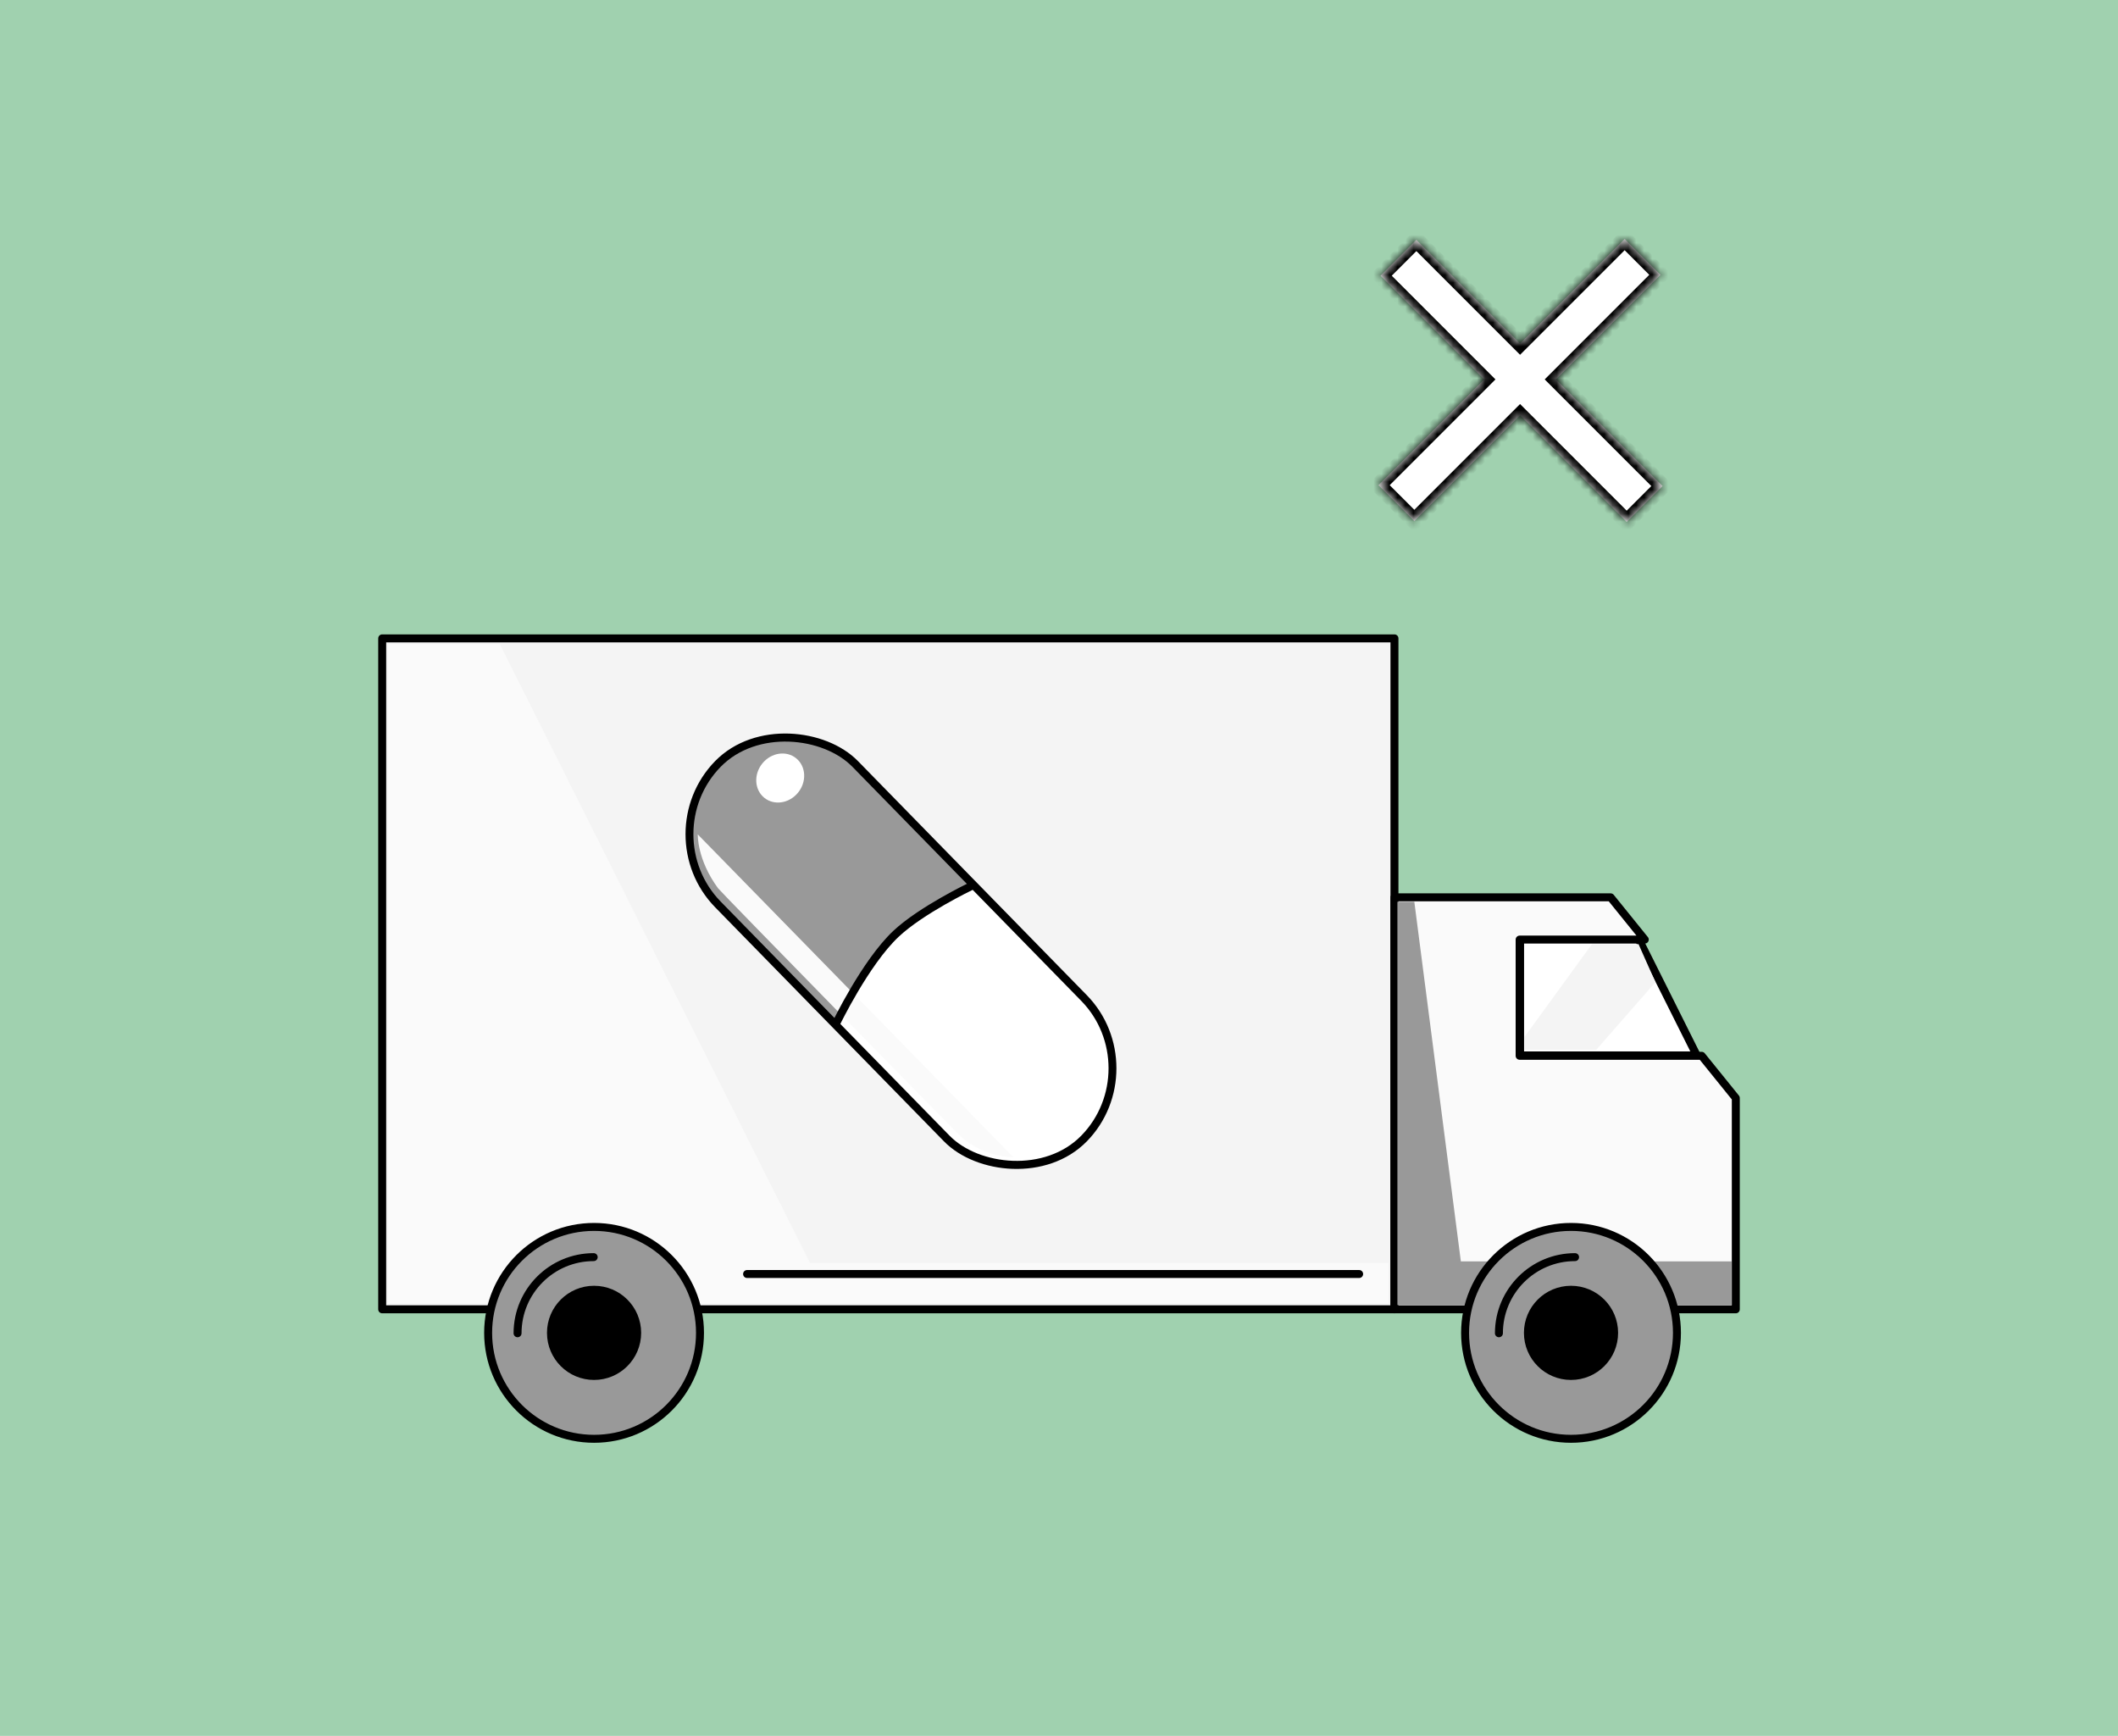 <svg width="266" height="218" viewBox="0 0 266 218" fill="none" xmlns="http://www.w3.org/2000/svg">
    <rect width="266" height="218" fill="#A0D1AF"/>
    <path d="M175.13 80.169H48V164.43H175.13V80.169Z" fill="#F4F4F4" stroke="black" stroke-linecap="round" stroke-linejoin="round"/>
    <path d="M174.391 158.599V163.69H48.739V80.908H62.783L101.723 158.599H174.391Z" fill="#FAFAFA"/>
    <path d="M213.096 132.54L205.782 117.911H190.906V132.54H213.096Z" fill="white" stroke="black" stroke-linecap="round" stroke-linejoin="round"/>
    <path d="M191.438 130.25L199.938 118.562H205.781L207.906 123.344L200.469 131.844H191.438V130.25Z" fill="#F4F4F4"/>
    <path d="M202.282 112.691H175.131V164.43H218V137.897L213.713 132.59H190.85V117.997H206.568L202.282 112.691Z" fill="#FAFAFA" stroke="black" stroke-linecap="round" stroke-linejoin="round"/>
    <path d="M177.625 113.25H175.5V163.885H217.469V158.406H183.469L177.625 113.25Z" fill="#999999"/>
    <ellipse cx="74.609" cy="167.386" rx="13.304" ry="13.304" fill="#999999" stroke="black"/>
    <path d="M65 167.437C65 162.156 69.281 157.875 74.562 157.875" stroke="black" stroke-linecap="round" stroke-linejoin="round"/>
    <ellipse cx="197.304" cy="167.386" rx="13.304" ry="13.304" fill="#999999" stroke="black"/>
    <path d="M188.25 167.437C188.25 162.156 192.531 157.875 197.813 157.875" stroke="black" stroke-linecap="round" stroke-linejoin="round"/>
    <circle cx="74.609" cy="167.386" r="5.913" fill="black"/>
    <circle cx="197.304" cy="167.386" r="5.913" fill="black"/>
    <path d="M93.826 159.995L170.696 159.995" stroke="black" stroke-linecap="round" stroke-linejoin="round"/>
    <rect width="24.67" height="65.787" rx="12.335" transform="matrix(0.699 -0.715 0.699 0.715 81.538 104.758)" fill="white"/>
    <path d="M90.162 113.578C85.399 108.707 85.399 100.809 90.162 95.939C94.924 91.067 102.646 91.067 107.409 95.939L122.163 111.027C122.163 111.027 115.378 114.012 112.027 117.264C108.281 120.9 104.915 128.667 104.915 128.667L90.162 113.578Z" fill="#999999"/>
    <ellipse rx="3.184" ry="2.9" transform="matrix(0.699 -0.715 0.699 0.715 97.987 97.707)" fill="white"/>
    <path d="M87.636 104.791L127.271 145.328C124.731 145.328 122.186 144.095 120.666 142.729C120.088 142.209 90.558 112.067 90.177 111.547C87.511 107.909 87.636 104.791 87.636 104.791Z" fill="#FAFAFA"/>
    <rect width="24.67" height="65.787" rx="12.335" transform="matrix(0.699 -0.715 0.699 0.715 81.539 104.76)" stroke="black" stroke-linecap="round" stroke-linejoin="round"/>
    <path d="M104.969 128.615C104.969 128.615 108.672 120.893 112.536 117.264C115.692 114.3 121.857 111.343 121.857 111.343" stroke="black" stroke-linecap="round" stroke-linejoin="round"/>
    <mask id="path-20-inside-1_5669_15124" fill="white">
        <path fill-rule="evenodd" clip-rule="evenodd" d="M177.883 30.117L173.375 34.625L186.398 47.648L173.117 60.93L177.625 65.438L190.906 52.156L204.298 65.548L208.806 61.04L195.414 47.648L208.548 34.514L204.04 30.007L190.906 43.141L177.883 30.117Z"/>
    </mask>
    <path fill-rule="evenodd" clip-rule="evenodd" d="M177.883 30.117L173.375 34.625L186.398 47.648L173.117 60.93L177.625 65.438L190.906 52.156L204.298 65.548L208.806 61.04L195.414 47.648L208.548 34.514L204.04 30.007L190.906 43.141L177.883 30.117Z" fill="white"/>
    <path d="M173.375 34.625L172.668 33.918L171.961 34.625L172.668 35.332L173.375 34.625ZM177.883 30.117L178.59 29.41L177.883 28.703L177.176 29.41L177.883 30.117ZM186.398 47.648L187.106 48.356L187.813 47.648L187.106 46.941L186.398 47.648ZM173.117 60.93L172.41 60.223L171.703 60.93L172.41 61.637L173.117 60.93ZM177.625 65.438L176.918 66.145L177.625 66.852L178.332 66.145L177.625 65.438ZM190.906 52.156L191.613 51.449L190.906 50.742L190.199 51.449L190.906 52.156ZM204.298 65.548L203.591 66.255L204.298 66.962L205.005 66.255L204.298 65.548ZM208.806 61.04L209.513 61.748L210.22 61.04L209.513 60.333L208.806 61.04ZM195.414 47.648L194.707 46.941L194 47.648L194.707 48.356L195.414 47.648ZM208.548 34.514L209.255 35.221L209.962 34.514L209.255 33.807L208.548 34.514ZM204.04 30.007L204.748 29.299L204.04 28.592L203.333 29.299L204.04 30.007ZM190.906 43.141L190.199 43.848L190.906 44.555L191.613 43.848L190.906 43.141ZM174.082 35.332L178.59 30.824L177.176 29.41L172.668 33.918L174.082 35.332ZM187.106 46.941L174.082 33.918L172.668 35.332L185.691 48.356L187.106 46.941ZM173.824 61.637L187.106 48.356L185.691 46.941L172.41 60.223L173.824 61.637ZM178.332 64.73L173.824 60.223L172.41 61.637L176.918 66.145L178.332 64.73ZM190.199 51.449L176.918 64.73L178.332 66.145L191.613 52.863L190.199 51.449ZM205.005 64.841L191.613 51.449L190.199 52.863L203.591 66.255L205.005 64.841ZM208.099 60.333L203.591 64.841L205.005 66.255L209.513 61.748L208.099 60.333ZM194.707 48.356L208.099 61.748L209.513 60.333L196.121 46.941L194.707 48.356ZM207.841 33.807L194.707 46.941L196.121 48.356L209.255 35.221L207.841 33.807ZM203.333 30.714L207.841 35.221L209.255 33.807L204.748 29.299L203.333 30.714ZM191.613 43.848L204.748 30.714L203.333 29.299L190.199 42.434L191.613 43.848ZM177.176 30.824L190.199 43.848L191.613 42.434L178.59 29.41L177.176 30.824Z" fill="black" mask="url(#path-20-inside-1_5669_15124)"/>
</svg>
